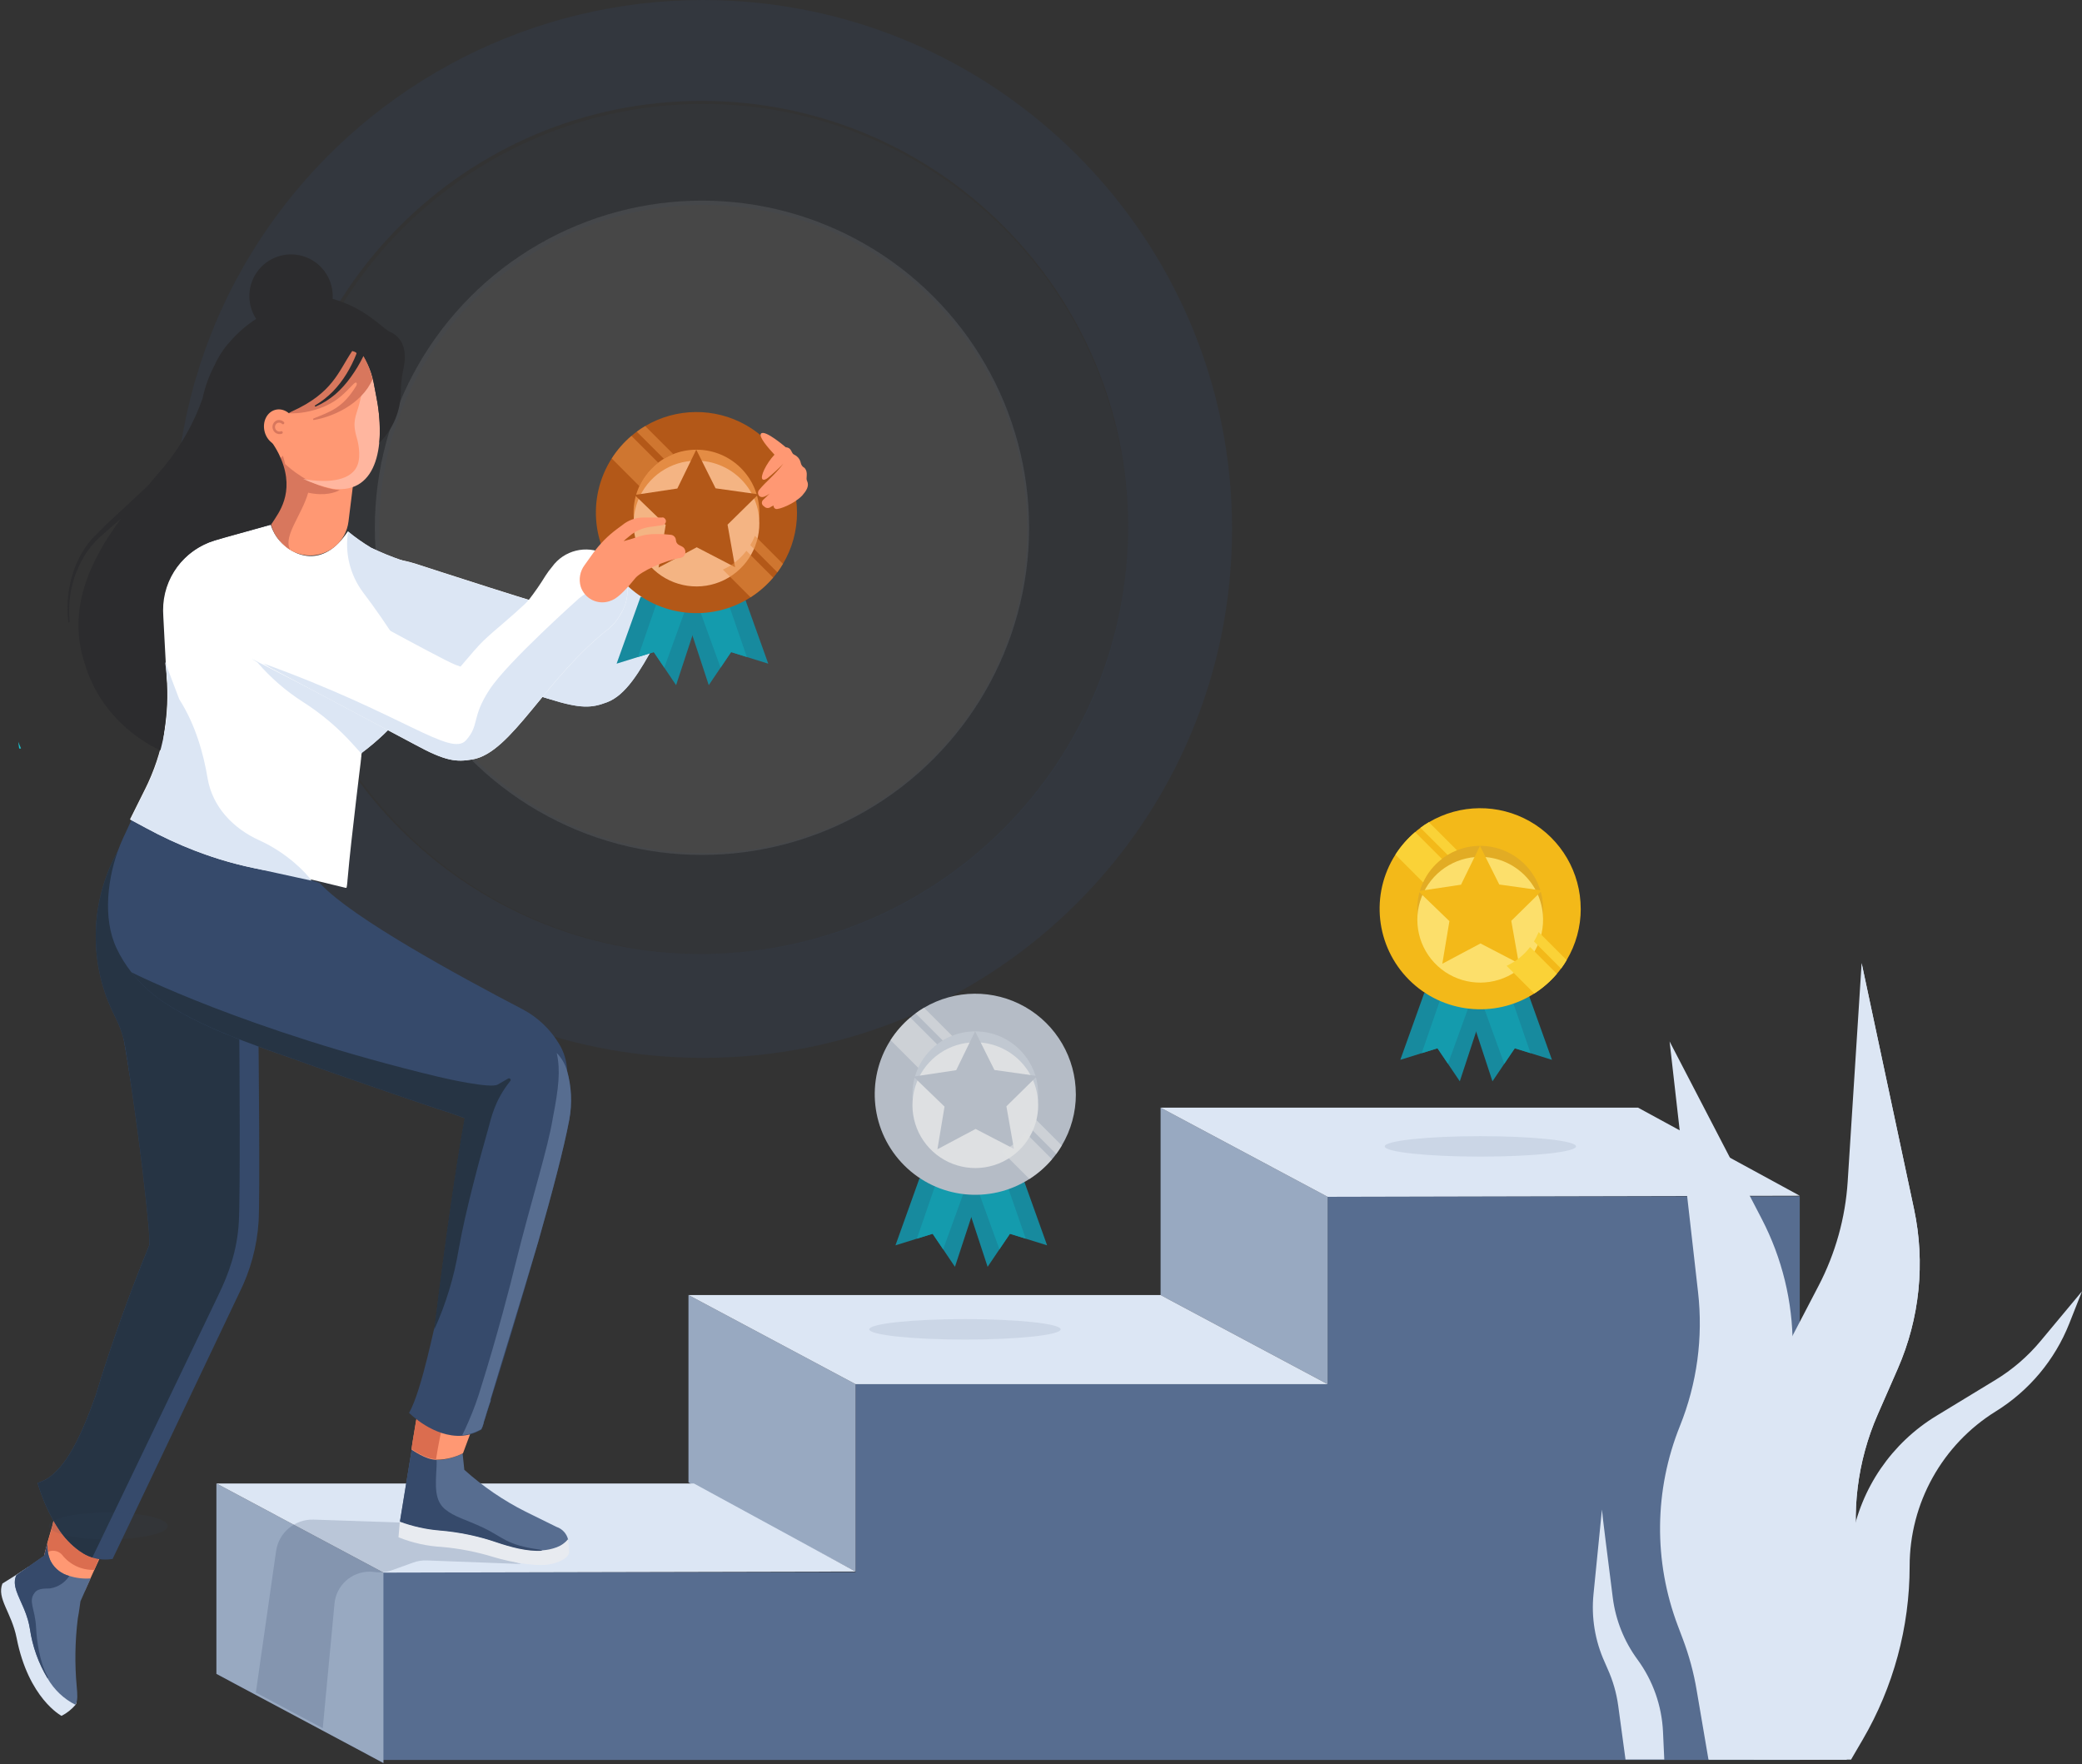 <svg xmlns="http://www.w3.org/2000/svg" width="681" height="577" viewBox="0 0 681 577">
    <rect x="0" y="0" width="681" height="577" fill="#333333" stroke="none"/>
    <g fill="none" fill-rule="evenodd">
        <g>
            <g transform="translate(0 -1) translate(70.79 316) translate(0 47.282)">
                <path fill="#576D90" d="M363.466 28.982L363.466 90.432 209.05 90.432 209.05 151.891 54.624 151.891 54.624 213.341 517.891 213.341 517.891 28.982zM54.624 152.064L54.624 214.341 0 185.186 0 122.909z"/>
                <path fill="#DCE6F4" d="M54.624 214.341L34.752 203.733 12.893 192.069 0 185.186 0 122.909 25.075 136.291 54.038 151.747 54.624 152.064z" opacity=".49"/>
                <path fill="#576D90" d="M154.416 61.286L209.05 90.432 209.05 151.709 154.416 122.563zM308.842 0L363.466 29.155 363.466 90.432 308.842 61.286z"/>
                <path fill="#DCE6F4" d="M154.416 61.286L209.05 90.432 209.05 151.709 154.416 122.563zM308.842 0L363.466 29.155 363.466 90.432 308.842 61.286z" opacity=".49"/>
                <path fill="#DCE6F4" fill-rule="nonzero" d="M0 122.909L156.173 122.909 209.05 151.709 54.624 152.064zM154.416 61.286L308.842 61.286 363.466 90.432 209.05 90.432zM308.842 0L465.014 0 517.891 28.8 363.466 29.155z"/>
                <ellipse cx="244.848" cy="72.499" fill="#364A6B" fill-rule="nonzero" opacity=".1" rx="31.296" ry="3.35"/>
                <ellipse cx="413.424" cy="12.662" fill="#364A6B" fill-rule="nonzero" opacity=".1" rx="31.296" ry="3.35"/>
                <path fill="#364A6B" fill-rule="nonzero" d="M99.715 149.25l-30.95-1.17c-1.48-.05-2.955.182-4.349.68l-7.085 2.555c-1.783.634-3.693.829-5.568.566-.556-.084-1.117-.126-1.68-.125-5.946.004-10.912 4.534-11.462 10.455l-3.84 40.742-21.888-11.654 6.624-46.263c.86-6.075 6.165-10.523 12.297-10.31l28.205.96 39.696 13.565z" opacity=".2"/>
            </g>
            <g fill="#DCE6F4" fill-rule="nonzero">
                <path d="M52.6 260.506h31.862l.701-1.21 3.101-5.309c10.06-17.219 15.361-36.803 15.36-56.745.003-20.627 10.672-39.785 28.205-50.65 10.87-6.739 19.285-16.796 24-28.685l4.166-10.56L146.45 123.6c-4.198 5.044-9.203 9.355-14.813 12.758l-19.258 11.712c-14.607 8.877-24.698 23.6-27.705 40.426l-1.373 7.68c-2.535 14.22-7.786 27.818-15.466 40.051L52.6 260.506z" transform="translate(0 -1) translate(70.79 316) translate(450.21)"/>
                <path d="M38 260.506h44.986c7.131-15.551 9.438-32.882 6.624-49.757l-2.439-14.64c-2.747-16.372-.672-33.19 5.971-48.403l6.615-15.101c7.171-16.405 9.024-34.645 5.299-52.157L87.92 0l-4.56 71.414c-.763 11.912-4.006 23.534-9.523 34.119l-12.634 24.24c-8.166 15.674-11.284 33.49-8.928 51.005l1.863 13.766c2.247 16.741-.498 33.773-7.892 48.96L38 260.506z" transform="translate(0 -1) translate(70.79 316) translate(450.21)"/>
                <path d="M25.105 25.613l30.163 58.09c6.635 12.79 10.099 26.986 10.1 41.395v11.836c0 5.311-.47 10.612-1.402 15.84l-5.117 28.532c-2.73 15.262-1.466 30.97 3.667 45.6l11.798 33.6h-36.49l-3.84-22.56c-.968-5.83-2.515-11.547-4.617-17.07l-1.545-4.098c-8.007-21.111-7.767-44.463.672-65.405 5.577-13.861 7.612-28.893 5.923-43.738l-9.312-82.022zM2.977 178.723c0 .807 2.083 17.28 3.552 28.877.936 7.295 3.711 14.232 8.064 20.16 5.068 6.905 7.978 15.156 8.361 23.712l.413 9.005H10.686l-2.381-17.568c-.567-4.176-1.738-8.247-3.475-12.087l-.96-2.208c-3.163-6.97-4.422-14.656-3.648-22.272l2.755-27.619z" transform="translate(0 -1) translate(70.79 316) translate(450.21)"/>
                <path d="M57.622 260.506h25.344c7.132-15.551 9.44-32.882 6.624-49.757l-2.438-14.64c-2.741-16.374-.66-33.192 5.99-48.403l6.615-15.101c7.171-16.405 9.024-34.645 5.299-52.157L87.92 0l4.234 76.186c1.138 20.441-3.08 40.826-12.24 59.136-8.168 16.337-12.421 34.352-12.423 52.617 0 2.189.064 4.384.192 6.586l.519 9.1c.898 16.049-1.503 32.11-7.056 47.194l-3.524 9.687z" transform="translate(0 -1) translate(70.79 316) translate(450.21)"/>
            </g>
        </g>
        <g fill-rule="nonzero" transform="translate(0 -1) translate(56)">
            <path fill="#364A6B" d="M173.873 1C118.59 1.018 66.64 27.438 34.064 72.102c-.657.879-1.283 1.774-1.917 2.678-2.512 3.58-4.889 7.241-7.131 11.028-.277.476-.555.967-.848 1.427l-.792 1.418c-.27.491-.547.958-.793 1.418-.166.277-.3.555-.467.848-.166.293-.222.412-.325.61-.253.491-.523.95-.792 1.418-.515.983-1.038 1.965-1.53 2.947l-.736 1.474c-.246.491-.492.983-.706 1.506-.213.522-.49.982-.713 1.505-.222.523-.467 1.006-.713 1.497-.245.492-.467 1.007-.69 1.498l-.49 1.125c-.072.19-.159.356-.238.547-.19.46-.412.927-.602 1.394-.19.468-.412 1.006-.634 1.505v.048c-.182.467-.373.959-.57 1.426 0 0 0 .08-.056.135-.19.491-.404 1.014-.594 1.505-.19.491-.333.84-.492 1.252-.063.135-.11.301-.166.436-.166.467-.357.935-.523 1.37v.056l-.57 1.585c-.159.435-.325.88-.468 1.339-.214.626-.436 1.283-.658 1.909l-.49 1.45v.087c-.143.46-.302.92-.437 1.387 0 .087-.055.166-.079.245-.166.491-.3 1.014-.467 1.537-.167.523-.325 1.062-.492 1.585-.166.523-.324 1.062-.467 1.585-.143.522-.301 1.045-.436 1.584v.143c-.103.412-.214.84-.356 1.283-.048.19-.103.404-.159.602-.11.412-.214.793-.333 1.229v.166c-.142.515-.277 1.062-.388 1.585-.11.522-.222.982-.356 1.473-.034.117-.06.236-.08.357-.11.46-.222.927-.3 1.386 0 .087 0 .167-.056.278-.087.412-.19.84-.278 1.26-.018.143-.045.286-.079.427-.103.491-.19.983-.293 1.482-.222 1.117-.444 2.242-.634 3.328-.079.499-.158.958-.245 1.418 0 .166-.056.333-.08.523-.087.49-.166.958-.245 1.418-.08.46-.167 1.125-.278 1.695-.11.57-.134 1.015-.221 1.506-.03.162-.05.326-.056.491-.047.46-.135.927-.182 1.387-.048.46-.143 1.148-.222 1.727-.08.578-.135 1.149-.19 1.72-.056.57-.111 1.005-.167 1.497 0 .198 0 .356-.055.554 0 .46-.08.927-.135 1.387-.055.46-.11 1.149-.134 1.727-.024.578-.08 1.117-.111 1.695v.135c0 .539-.088 1.062-.111 1.585v.079L1.19 165.3v.405c0 .578-.055 1.148-.087 1.75-.048 1.15-.08 2.322-.103 3.463v3.367c0 2.235.055 4.485.135 6.719.158 4.096.46 8.169.935 12.21.237 2.242.507 4.476.863 6.694.389 2.512.793 5 1.284 7.48C19.77 286.967 89.86 347 174 347c95.549 0 173-77.432 173-172.984S269.398 1 173.873 1zm-.373 312C96.456 313 34 250.544 34 173.5S96.456 34 173.5 34 313 96.456 313 173.5c0 36.998-14.697 72.48-40.859 98.641C245.981 298.303 210.498 313 173.5 313z" opacity=".2"/>
            <circle cx="173.606" cy="173.616" r="107" fill="#FFF" opacity=".1"/>
            <path fill="#364A6B" d="M174 35C97.232 35 35 97.232 35 174s62.232 139 139 139 139-62.232 139-139c0-36.865-14.645-72.22-40.712-98.288C246.22 49.645 210.865 35 174 35zm.01 245c-42.874.003-81.528-25.821-97.937-65.431-16.408-39.61-7.34-85.203 22.976-115.52 30.317-30.316 75.91-39.384 115.52-22.976 39.61 16.409 65.434 55.063 65.431 97.936-.004 58.536-47.455 105.987-105.99 105.991z" opacity=".1"/>
        </g>
        <g transform="translate(0 -1) translate(.344 84.202)">
            <path fill="#1AC1CE" fill-rule="nonzero" d="M6.539 161.614h-.615c-.086-.74-.192-1.478-.307-2.218l.922 2.218z"/>
            <path fill="#DCE6F4" fill-rule="nonzero" d="M4.312 432.296l4.617-3.034 14.4 7.315c-1.21 1.056.519 2.045-.259 3.495-.716 1.816-1.215 3.71-1.488 5.644-.912 5.079.25 15.754 1.651 22.781.192 2.074 2.103 4.407 1.181 5.827-1.289 1.515-2.86 2.764-4.627 3.677 0 0-10.82-5.654-14.707-25.517-1.652-8.323-6.586-12.902-4.628-17.77l3.86-2.418z"/>
            <path fill="#FF9873" fill-rule="nonzero" d="M33.61 423.56l-.806 1.603-.681 1.536-.221.518-2.66 5.818-1.756 3.84c-1.501.472-3.092.59-4.646.345-1.437-.262-2.769-.928-3.84-1.92-.605-.56-1.146-1.184-1.613-1.862-1.456-2.303-2.54-4.82-3.216-7.46 0-.124-.067-.24-.106-.354.021-.133.05-.265.087-.394.278-1.133 1.142-4.349 1.142-4.349l1.546-5.347v-.125l.288-1.19.662-2.63c0 .143 9.754 7.468 13.91 10.56l1.91 1.41z"/>
            <path fill="#DB6D4F" fill-rule="nonzero" d="M32.65 425.124l-.671 1.546-.221.509-1.267 3.072c-4.088.143-7.996-1.681-10.512-4.906-.115-.192-.269-.211-.384-.393-1.176-1.013-2.837-1.242-4.243-.586-.295.137-.567.318-.807.538l-.163.144c-.054.052-.102.11-.144.172.278-1.132 1.142-4.348 1.142-4.348l1.546-5.348v-.124l.288-1.19 1.517 2.438 12.144 7.382 1.776 1.094z"/>
            <path fill="#576D90" fill-rule="nonzero" d="M29.31 433.035l-3.34 7.497s-.538 4.061-.865 5.616c-.92 7.419-1.037 14.915-.345 22.359.182 2.131.45 4.589-.442 5.856-3.814-1.927-6.978-4.932-9.1-8.64-2.964-4.945-4.921-10.425-5.76-16.128-.162-1.038-.39-2.064-.682-3.072-1.479-5.05-4.148-8.554-4.253-11.885-.01-.176-.01-.352 0-.528.038-.74.218-1.467.528-2.14l9.062-6.346.115-.077.96-3.975c-.158 2.082.236 4.168 1.143 6.048.153 0 .153 0 .125.183 1.271 2.162 3.339 3.74 5.76 4.397h.048c2.271.737 4.665 1.02 7.046.835z"/>
            <path fill="#364A6B" fill-rule="nonzero" d="M22.33 432.21l-.153.22c-1.374 2.028-3.51 3.413-5.923 3.84-.96.26-3.946-.355-5.26 1.46-2.218 2.88.172 5.145.47 11.471.153 3.735 1.132 11.3 3.724 15.86.24.364.173.662 0 .633-2.963-4.944-4.92-10.425-5.76-16.128-.16-1.038-.388-2.064-.681-3.072-1.45-5.04-4.061-8.688-4.253-11.885-.01-.176-.01-.352 0-.528.012-.744.192-1.476.528-2.14l9.062-6.346 1.104-4.051c-.163 2.09.231 4.188 1.143 6.076.153 0 .153 0 .125.183 1.271 2.162 3.339 3.74 5.76 4.397l.115.01zM84.193 254.82c.067 6.596.519 52.666.058 61.44-.519 8.206-2.697 16.22-6.403 23.559C66.328 364 36.942 425.864 36.49 426.67c-.147.04-.3.059-.451.058-1.274.186-2.567.186-3.84 0-.064.01-.129.01-.192 0-.446-.06-.886-.156-1.316-.288l-.441-.096-.346-.125c-.98-.322-1.922-.747-2.813-1.267-.45-.26-.892-.548-1.334-.855-2.774-1.992-5.142-4.494-6.98-7.373-.537-.806-1.036-1.632-1.516-2.438-2.234-3.94-4-8.13-5.26-12.48 8.169-2.14 13.89-14.266 18.911-28.3 5.12-16.814 11.005-33.306 17.655-49.48.864-12.988-1.575-27.484-1.978-29.577-.72-3.936-2.774-15.955-4.944-28.694v-.125c-.442-2.611-.893-5.242-1.325-7.834-2.342-13.766-4.502-26.563-4.944-29.078-.547-2.813 1.575-4.723 1.45-6.557-.442-6.23-1.21-8.822.384-18.345 12.028-.819 23.999-2.322 35.856-4.503 1.334-.25 2.65-.518 3.974-.797l17.405 5.885c.106.115.202.24.317.355-8.919 14.026-10.56 49.364-10.56 49.364s-.02.22-.01.7z"/>
            <path fill="#364A6B" fill-rule="nonzero" d="M77.934 254.955c.058 6.595.346 52.665-.154 61.44-.528 9.552-3.398 17.097-6.48 23.539-9.782 20.4-32.438 67.622-39.513 82.282-.336.7-.643 1.324-.912 1.872l-1.018 2.112c-.98-.322-1.922-.747-2.813-1.268-.45-.259-.892-.547-1.334-.854-2.774-1.992-5.142-4.494-6.98-7.373-.537-.806-1.036-1.632-1.516-2.438-2.234-3.941-4-8.13-5.26-12.48 8.169-2.141 13.89-14.266 18.911-28.301 5.12-16.813 11.005-33.306 17.655-49.478-.003-2.785-.163-5.567-.48-8.333 0-.26-.048-.519-.077-.787-.058-.634-.125-1.287-.192-1.92-.048-.5-.106-1.008-.154-1.536s-.134-1.248-.201-1.92c-.068-.672-.125-1.095-.183-1.652-.163-1.459-.336-2.976-.518-4.54-.077-.672-.163-1.344-.24-2.026v-.24c-.077-.672-.163-1.354-.25-2.045-.23-1.958-.48-3.958-.749-6 0-.393-.096-.797-.153-1.2-.058-.403-.135-1.065-.211-1.603-.077-.538-.164-1.258-.24-1.92-.298-2.198-.596-4.406-.903-6.605-.096-.73-.201-1.469-.307-2.198-.326-2.371-.672-4.714-1.008-7.018l-.173-1.171c-.077-.5-.153-.96-.22-1.469l-.26-1.651c-.125-.826-.25-1.632-.374-2.438v-.125c-.26-1.661-.519-3.255-.778-4.8-.077-.519-.163-1.018-.25-1.517-.086-.5-.153-.854-.249-1.277.005-.08.005-.16 0-.24-.096-.451-.202-.893-.326-1.344-.125-.451-.173-.662-.27-.96-.095-.297-.191-.633-.297-.96-.105-.326-.173-.537-.269-.806-.096-.269-.192-.538-.297-.797-.106-.26-.298-.787-.47-1.18-.173-.394-.346-.807-.538-1.21-.192-.404-.375-.797-.576-1.19-8.809-17.182-8.412-37.635 1.056-54.462 12.029-.902 22.934 6.72 34.733 4.445l15.302 5.232c.106.115.202.23.326.355-8.976 13.997-10.694 49.325-10.694 49.325s-.106.221-.096.73z"/>
            <path fill="#222E3A" fill-rule="nonzero" d="M77.934 254.955c.058 6.595.346 52.665-.154 61.44-.528 9.552-3.398 17.097-6.48 23.539-9.782 20.4-32.438 67.622-39.513 82.282-.336.7-.643 1.324-.912 1.872l-1.018 2.112c-.98-.322-1.922-.747-2.813-1.268-.45-.259-.892-.547-1.334-.854-2.774-1.992-5.142-4.494-6.98-7.373-.537-.806-1.036-1.632-1.516-2.438-2.234-3.941-4-8.13-5.26-12.48 8.169-2.141 13.89-14.266 18.911-28.301 5.12-16.813 11.005-33.306 17.655-49.478-.003-2.785-.163-5.567-.48-8.333 0-.25-.048-.519-.077-.787-.058-.634-.125-1.287-.192-1.92-.048-.5-.106-1.008-.154-1.536s-.134-1.248-.201-1.92c-.068-.672-.125-1.095-.183-1.652-.163-1.459-.336-2.976-.518-4.54-.077-.663-.154-1.344-.24-2.026v-.24c-.077-.672-.163-1.354-.25-2.045-.23-1.958-.48-3.958-.749-6 0-.393-.096-.797-.153-1.2-.058-.403-.135-1.065-.211-1.603-.077-.538-.164-1.258-.24-1.92-.298-2.198-.596-4.406-.903-6.605-.096-.73-.201-1.469-.307-2.198-.326-2.371-.672-4.714-1.008-7.018l-.173-1.171c-.077-.5-.153-.96-.22-1.469l-.26-1.651c-.125-.826-.25-1.632-.374-2.438v-.125c-.26-1.661-.519-3.255-.778-4.8-.077-.509-.163-1.018-.25-1.517-.086-.5-.153-.854-.249-1.277.005-.08.005-.16 0-.24-.096-.451-.202-.893-.326-1.344-.125-.451-.173-.662-.27-.96-.095-.297-.191-.633-.297-.96-.105-.326-.173-.537-.269-.806-.096-.269-.192-.538-.297-.797-.106-.26-.298-.787-.47-1.18-.173-.394-.346-.817-.538-1.21-.192-.394-.375-.797-.576-1.19-8.809-17.182-8.412-37.635 1.056-54.462 12.029-.902 22.934 6.72 34.733 4.445l15.302 5.232c.106.115.202.23.326.355-8.976 13.997-10.694 49.325-10.694 49.325s-.106.221-.096.73z" opacity=".78"/>
            <path fill="#364A6B" fill-rule="nonzero" d="M185.167 267.3c.085 6.941-3.899 13.652-10.667 17.367-3.84 2.102-10.56 2.17-14.15 1.219-.365-.101-.724-.223-1.075-.365-2.515-1.037-5.06-2.045-7.613-3.005-3.072-1.152-6.163-2.227-9.235-3.148-7.411-2.439-36.115-12.394-41.664-14.4-2.429-.893-5.107-1.824-7.949-2.813-12.067-4.224-27.187-9.514-38.909-17.127-4.297-2.775-8.108-6.239-11.28-10.252-1.879-2.396-3.488-4.99-4.8-7.738-.288-.605-.547-1.21-.787-1.843-3.965-10.263-1.728-24.173 2.784-34.07l2.88-6.212c.902.211 24.403 8.15 42.106 14.141 10.828 3.648 19.478 6.586 19.478 6.586s.23.259.365.393c10.291 10.954 44.333 29.607 65.923 40.858 4.879 2.57 8.97 6.415 11.837 11.126 1.743 2.787 2.695 5.996 2.756 9.283z"/>
            <path fill="#FFF" fill-rule="nonzero" d="M113.29 205.121c0-.345.058-.72.097-1.142.499-5.971 1.728-16.8 2.793-25.815.356-2.956.682-5.76.96-8.064l.432-3.494c0-.192.048-.384.068-.576 0-.346.076-.653.115-.96v-.086c0-.308.067-.596.096-.826.009-.112.009-.224 0-.336 0-.202.048-.365.067-.49.02-.124 0-.192 0-.288 2.567-1.914 5.016-3.982 7.334-6.192.548-.518 1.076-1.056 1.604-1.584 4.684-4.8 8.64-10.176 8.899-14.457.057-.595.24-1.738.48-3.283.201-1.392.47-3.12.739-5.05.077-.566.154-1.152.24-1.757 1.334-9.936 2.688-24-.115-28.598 0 0-2.621-.826-5.914-2.026-3.482-1.184-6.89-2.575-10.205-4.166-2.646-1.587-5.171-3.368-7.555-5.328-8.256 12.48-17.904 8.025-22.349 3.024-1.297-1.522-2.276-3.288-2.88-5.194l-12.48 3.475c-1.92.548-3.993 1.095-6 1.719-8.75 2.73-15.215 10.157-16.713 19.2-.326 1.953-.432 3.937-.317 5.913l.816 14.4c2.056 12.546.566 25.417-4.3 37.162-.126.298-.24.595-.375.883-.509 1.19-1.037 2.352-1.613 3.504l-5.002 10.042v.077l5.232 2.812c5.138 2.799 10.452 5.262 15.908 7.373 7.216 2.813 14.688 4.922 22.31 6.298h.058c1.728.307 3.459.573 5.193.797 2.362.326 18.173 4.195 21.504 5.02l.26.068h.307c.182-.586.22-1.316.307-2.055z"/>
            <path fill="#FAFBFE" fill-rule="nonzero" d="M233.886 95.94h-.048c-13.382 15.197-27.053 45.456-37.44 50.112-1.824.807-4.272.874-7.517.308-4.06-.71-9.379-2.41-16.32-4.848.392-.818.861-1.596 1.402-2.324 3.734-5.174 12.24-13.305 12.48-15.734.043-.68.043-1.364 0-2.045.384-.758 1.2-2.275 2.17-4.032 1.987-3.561 4.617-8.16 5.654-9.6 1.69-2.38 3.571-4.723 5.472-7.123 1.9-2.4 3.84-4.877 5.597-7.306.355-.49.662-1.065 1.017-1.555 1.055-1.969 1.979-4.005 2.765-6.096.384-.96.758-1.92 1.142-2.774.446-1.134.965-2.237 1.556-3.303 1.685-3.599 4.846-6.292 8.667-7.385 3.82-1.093 7.928-.48 11.262 1.683 1.58.998 2.912 2.34 3.898 3.926.288.407.536.841.739 1.296.547 1.114.944 2.296 1.18 3.514.124.634.204 1.275.24 1.92v1.21c-.038 1.107-.209 2.206-.508 3.273-.128.482-.281.956-.46 1.421-.642 1.985-1.64 3.837-2.948 5.462z"/>
            <path fill="#FFF" fill-rule="nonzero" d="M196.945 138.737c-1.1 1.152-2.066 2.424-2.88 3.792-1.315 1.968-2.659 3.715-5.203 3.84h-.192c-3.368.158-6.738-.244-9.974-1.19-.24-.067-.48-.135-.72-.221l-.74-.23-40.176-12.279-4.656-1.43-4.8-1.479-7.113-2.179-3.543-1.392c-12.48-4.387-13.545-17.549-5.29-23.913.69-.536 1.441-.987 2.238-1.344 5.26-2.496 12.48-1.68 17.414-.644 1.869.387 3.712.887 5.52 1.498 0 0 44.842 14.62 50.054 15.523.586.106 1.162.192 1.757.279 4.447.69 8.963.813 13.44.364 1.341-.139 2.674-.347 3.994-.624l-1.92 6.058c-.66 2.955-1.578 5.846-2.746 8.64-.873 2.653-2.41 5.039-4.464 6.931z"/>
            <path fill="#DCE6F4" fill-rule="nonzero" d="M233.867 95.998c-17.347 19.958-23.443 45.917-35.674 50.486-4.905 1.834-8.342 2.295-19.2-1.161l-.288-.087c-.24-.067-.48-.134-.72-.22l-.739-.23-40.176-12.28-4.656-1.43-4.8-1.478-2.506-.96c2.228.346 4.394.7 6.5 1.066 1.97.332 3.89.675 5.76 1.027 15.916 2.976 27.84 6.153 36.662 8.486 12.806 3.389 18.98 4.973 21.062 1.44 3.408-5.76.173-7.555 4.368-17.731.761-1.772 1.634-3.493 2.612-5.155 5.078-8.89 14.572-21.83 18.624-27.264l1.92-2.535c4.425-4.924 8.016-5.76 13.065-10.022.317.46.49.874.74 1.306.378.726.683 1.488.911 2.275.058.192.106.393.154.585.133.547.233 1.102.298 1.661 0 .279.057.547.076.816v1.239c.014.262.014.525 0 .787 0 .269-.057.547-.105.816-.048.269-.067.46-.115.681-.048.221-.135.644-.23.96-.012.05-.029.098-.049.144-.125.452-.288.855-.422 1.316v.076c-.683 1.97-1.725 3.796-3.072 5.386z"/>
            <path fill="#DCE6F4" fill-rule="nonzero" d="M233.867 95.998c-17.347 19.958-23.443 45.917-35.674 50.486-4.905 1.834-8.342 2.295-19.2-1.161l-.288-.087c-.24-.067-.48-.134-.72-.22l-.739-.23-40.176-12.28c-.269 1.92-.538 3.658-.74 5.05-1.334-2.256-2.64-4.425-3.916-6.48-.288-.45-.557-.902-.845-1.353-5.069-8.093-9.6-14.506-13.113-19.114-4.293-5.711-6.075-12.924-4.935-19.977 2.384 1.96 4.909 3.74 7.555 5.328 3.316 1.591 6.723 2.982 10.205 4.166 1.869.387 3.712.887 5.52 1.498 0 0 44.842 14.62 50.055 15.523.585.105 1.161.192 1.756.278 1.988-3.561 4.618-8.16 5.655-9.6 1.69-2.38 3.571-4.723 5.472-7.123 1.9-2.4 3.84-4.877 5.597-7.306.355-.49.662-1.065 1.017-1.555 1.055-1.969 1.979-4.005 2.765-6.096l24.749 10.253z"/>
            <path fill="#FF9873" fill-rule="nonzero" d="M94.801 51.665c.864-.441 1.709-.787 2.467-1.2.96-.49 1.776-.96 2.592-1.488.164-.125.327-.211.5-.336.172-.125.268-.173.432-.297.138-.13.29-.246.45-.346.711-.518 1.431-1.027 2.103-1.546.27-.19.53-.395.778-.614.602-.475 1.17-.991 1.699-1.546l.288-.316c.115-.135.173-.173.288-.317.108-.091.204-.194.288-.307.182-.23.365-.461.538-.644.301-.293.575-.614.816-.96.182-.23.316-.46.49-.643.297-.365.604-.835.902-1.248.182-.23.259-.47.432-.643.374-.557.748-1.114 1.065-1.68.112-.21.237-.411.375-.605.499-.797.902-1.603 1.401-2.39.202-.375.442-.701.643-1.075l.116-.192c.057-.096.201-.375.316-.51.298-.364.548-.786.797-1.16.135.02.267.056.394.105h.144c.096.057.192.067.288.134.083.254.186.501.307.74 0-.106-.106-.365-.211-.73.192.125.326.192.47.307v.058c.013.034.013.071 0 .105v.144c-.888 2.267-1.967 4.454-3.225 6.538-1.271 2.071-2.758 4.002-4.436 5.76-.839.877-1.744 1.69-2.707 2.429-.99.73-2.029 1.39-3.11 1.977-.115.087-.173.173-.087.288.064.093.184.129.288.087 2.314-1 4.463-2.343 6.375-3.984 1.904-1.66 3.605-3.539 5.069-5.597 1.504-2.069 2.833-4.259 3.974-6.547.067-.135.134-.23.202-.375.076.163.201.375.326.595.094.138.177.283.25.432v.212c.124.21.201.422.326.643l.24.48c.115.269.278.585.394.902.051.068.093.142.124.221.064.116.115.238.154.365.077.235.167.466.269.691.115.26.192.47.307.74.365 1.106.66 2.235.883 3.378.346 1.7.672 3.495.912 4.8.067.317.125.624.183.96.057.336.134.96.22 1.44.016.24.055.478.116.71v.212c-.01.223.013.446.067.662 0 .154.057.356.086.519.029.163.058.355.087.509-.005.254.014.508.057.758 0 .154.058.365.087.518.028.154 0 .202.057.356.058.153 0 .201.058.355v.105c.021.05.021.105 0 .154v1.718c.039.131.055.267.048.404 0 .259 0 .556.048.816v2.918c0 .605-.048 1.2-.115 1.795-.701 6.797-3.168 12.48-8.439 14.535l-.576 4.646-.845 6.778c-.77 6.39-6.223 11.177-12.659 11.114-6.435-.065-11.793-4.96-12.435-11.364 1.642-3.514 6.893-10.195 2.803-20.16-.125-.22-.144-.422-.269-.643l-.595-1.277v-.106c-.25-.432-.49-.912-.787-1.353-.211-.279-.374-.595-.586-.96-.21-.365-.633-.96-.96-1.479.615-4.492 3.956-8.352 6.653-9.475z"/>
            <path fill="#2C2C2E" fill-rule="nonzero" d="M118.715 37.188c.403.807.797 1.604 1.152 2.458-.355-.826-.816-1.66-1.152-2.458z"/>
            <path fill="#D8775D" fill-rule="nonzero" d="M92.17 65.883c.021.056.047.111.078.163.288.874.48 1.718.681 2.525 1.642 1.478 7.402 6.653 15.581 8.227.75.148 1.511.244 2.275.288-1.363.749-4.8 2.064-10.32.854-2.14 7.412-8.198 14.112-5.971 18.605-.096 0-3.936-2.745-5.213-5.625-1.023-2.01-1.417-4.282-1.133-6.519.047-.445.117-.887.212-1.325l2.63-16.05 1.18-1.143z"/>
            <path fill="#FFB69F" fill-rule="nonzero" d="M100.36 73.716c3.552.49 12.096 1.296 15.494-3.408.065-.15.149-.292.25-.422 1.747-2.746.96-7.517.268-9.86-1.632-5.433-.278-7.065.759-10.962l.297-1.172c1.815-6.902-.403-11.299-1.526-15.206v-.048c-.067-.317-1.133-3.456-1.018-4.397 2.723 2.933 4.797 6.407 6.087 10.195.365 1.107.66 2.236.883 3.38.346 1.699.672 3.494.912 4.8 2.88 14.582.96 31.93-14.227 30.038-3.349-.693-6.606-1.772-9.706-3.216.517.04 1.029.133 1.527.278z"/>
            <path fill="#D8775D" fill-rule="nonzero" d="M102.241 53.652c-.259.116-.22.567.096.51 5.76-.96 15.475-4.906 19.2-13.335 0 0-.413-1.507-.7-2.448-1.253-3.804-3.324-7.288-6.068-10.205-.115.96-3.84-3.283-5.827-3.638L87.726 50.09c4.8 3.264 13.44 1.824 18.672-.643 3.84-1.776 5.866-3.946 8.918-7.085 1.085-1.066 1.258 0 .816.7-4.435 7.277-8.534 8.381-13.89 10.59z"/>
            <path fill="#2C2C2E" fill-rule="nonzero" d="M130.772 44.782c.02-2.399.287-4.789.797-7.133 1.978-8.697-2.333-11.52-4.589-12.432-2.457-1.277-7.852-7.68-18.528-10.685.392-5.921-3.093-11.416-8.616-13.587-5.524-2.17-11.817-.518-15.562 4.086-3.744 4.604-4.08 11.102-.83 16.068-3.124 2.016-5.951 4.459-8.4 7.257-1.626 1.73-3.017 3.667-4.137 5.76-.37.615-.69 1.257-.96 1.92-1.864 3.49-3.225 7.227-4.042 11.098-2.78 7.882-6.883 15.232-12.134 21.734-1.757 2.093-3.706 4.416-5.827 6.874-1.876 1.773-3.773 3.546-5.693 5.318-3.744 3.447-7.536 6.893-11.107 10.56l-.682.682c-.25.22-.485.457-.7.71l-1.24 1.508c-.806 1.021-1.528 2.106-2.16 3.244-1.302 2.234-2.324 4.62-3.042 7.104-1.502 4.973-1.95 10.205-1.316 15.36 0 .106.077.212.24.183.164-.029.202-.077.173-.24-.477-5.034.102-10.112 1.7-14.909.834-2.366 1.909-4.64 3.206-6.787 1.307-2.127 2.9-4.065 4.733-5.76 2.323-2.131 4.742-4.195 7.152-6.26-9.658 13.076-17.847 29.242-11.856 47.319 5.625 19.056 21.504 27.014 24.739 28.426.307.144.499.21.557.24v-.567l.403-2.985c1.766-13.162 1.286-16.512.422-32.775 0-.605-.48-8.505-.47-9.6-.091-10.533 6.756-19.872 16.829-22.953 2.006-.615 4.032-1.172 6-1.719l12.48-3.475c.21-.26.384-.528.556-.787 1.69-2.755 7.344-9.456 2.756-20.583-.135-.21-.154-.422-.279-.633-.192-.48-.393-.855-.595-1.287-.68-1.337-1.46-2.62-2.333-3.84.406-4.151 2.86-7.825 6.538-9.792 13.622-6.096 15.36-13.152 19.9-19.833 0 0 1.613.355 1.402.873-.888 2.269-1.97 4.456-3.235 6.538-1.264 2.073-2.748 4.004-4.426 5.76-.855.867-1.763 1.681-2.716 2.438-1 .792-2.051 1.513-3.15 2.16-.114.077-.172.173-.086.288.07.092.19.127.298.087 1.146-.506 2.256-1.09 3.322-1.747 1.066-.677 2.086-1.424 3.052-2.237 1.9-1.662 3.597-3.54 5.06-5.597 1.588-2.18 2.979-4.496 4.156-6.922.988 1.692 1.808 3.477 2.448 5.328.37 1.106.669 2.235.893 3.38.346 1.699.672 3.494.912 4.8.995 4.893 1.318 9.899.96 14.88 4.48-4.469 7.008-10.53 7.027-16.858z"/>
            <path fill="#2C2C2E" fill-rule="nonzero" d="M90.865 62.542c-.193-.31-.37-.63-.528-.96.159.33.335.65.528.96z"/>
            <ellipse cx="91.23" cy="56.672" fill="#FF9873" fill-rule="nonzero" rx="5.184" ry="6.029" transform="rotate(-14.03 91.23 56.672)"/>
            <path fill="#D8775D" fill-rule="nonzero" d="M90.126 58.577c-.548-.268-.974-.735-1.19-1.305-.463-1.183.104-2.518 1.276-3.005.827-.247 1.722-.023 2.333.585.14.166.135.409-.01.569-.146.16-.388.188-.566.065-.372-.397-.94-.546-1.459-.384-.747.314-1.102 1.17-.797 1.92.278.724 1.083 1.095 1.815.835.105-.05.226-.056.335-.014.11.041.197.127.24.235.048.107.05.228.007.337-.043.108-.129.195-.237.239-.326.114-.673.157-1.017.125-.249-.048-.493-.116-.73-.202z"/>
            <path fill="#DCE6F4" fill-rule="nonzero" d="M117.956 163.361v-.288c2.567-1.915 5.017-3.982 7.335-6.192.547-.518 1.075-1.056 1.603-1.584L81.832 132.18l2.025 1.277c4.263 4.956 9.22 9.27 14.717 12.807 6.192 3.922 11.81 8.685 16.694 14.15 1.565 1.738 2.679 2.986 2.688 2.947z"/>
            <path fill="#FFF" fill-rule="nonzero" d="M204.433 106.395c-.106-.49-.267-.967-.48-1.421-.673-1.74-1.722-3.31-3.072-4.598-1.038-.99-2.224-1.812-3.513-2.439-5.983-2.968-13.236-1.168-17.136 4.253-.788.93-1.513 1.911-2.17 2.938-1.691 2.756-3.534 5.416-5.52 7.968-.442.412-.845.96-1.286 1.334-2.199 2.054-4.56 4.118-6.884 6.115-2.323 1.997-4.627 3.927-6.72 5.952-1.286 1.2-4.752 5.203-7.372 8.323-.567-.192-1.124-.393-1.68-.604-4.944-1.92-46.186-24.759-46.186-24.759s-15.36-9.033-24.797-4.31c-9.437 4.723-10.752 17.808.634 24.49.067 0 3.158 1.987 3.216 2.035l6.566 3.494 45.888 24.365c.547.307 1.075.585 1.603.854 10.023 5.463 13.44 5.664 18.653 4.8 12.883-2.16 23.799-26.486 44.621-42.777 1.554-1.311 2.856-2.896 3.84-4.676 0-.057.058-.096.077-.144.256-.406.49-.826.7-1.257v-.048c1.546-3.058 1.908-6.58 1.018-9.888z"/>
            <path fill="#DCE6F4" fill-rule="nonzero" d="M204.404 106.452c-.163-.47-.259-.96-.48-1.41-5.76 3.206-9.446 3.34-14.736 7.334 0 0-23.51 20.937-29.376 29.913-6.048 9.197-3.216 11.52-7.68 16.589-5.03 5.683-20.534-8.544-66.403-25.114l2.275 1.402 45.888 24.365c.548.307 1.076.585 1.604.854 10.022 5.463 13.44 5.664 18.652 4.8 12.884-2.16 23.799-26.486 44.621-42.777 1.555-1.311 2.856-2.896 3.84-4.676.25-.508.538-.96.787-1.42 1.556-3.046 1.916-6.563 1.008-9.86zM84.49 191.643c-8.64-3.907-15.36-10.983-16.934-20.314-1.315-7.881-3.897-17.424-9.273-25.843l-4.656-12.288c2.055 12.546.566 25.417-4.301 37.162-.125.297-.24.595-.374.883-.51 1.19-1.037 2.352-1.613 3.504l-5.002 10.041v.077l5.232 2.813c5.138 2.798 10.451 5.261 15.907 7.373h.058c5.247 2.024 10.626 3.69 16.1 4.982l6.153 1.363h.057c4.455.96 10.464 2.295 15.716 3.437-1.71-2.486-7.94-9.043-17.07-13.19z"/>
            <path fill="#576D90" fill-rule="nonzero" d="M185.492 420.401c-1.006 1.148-2.265 2.049-3.676 2.63-1.536.594-3.156.94-4.8 1.028-5.123-.156-10.193-1.092-15.034-2.775-6.003-1.957-12.204-3.245-18.49-3.84-4.45-.362-8.83-1.331-13.017-2.88l3.84-23.539 7.997 3.293c3.008-.03 5.968-.767 8.64-2.15v-.173l.576 5.52c6.044 5.435 12.785 10.042 20.044 13.699l10.138 4.992c1.907.642 3.34 2.232 3.782 4.195z"/>
            <path fill="#E8EBF0" fill-rule="nonzero" d="M185.8 424.596c-.221 1.536-2.487 2.88-5.29 3.59-4.291 1.326-13.517-.364-19.373-2.12-5.508-1.703-11.181-2.813-16.925-3.313-4.88-.27-9.683-1.34-14.217-3.168l.451-5.26c4.188 1.568 8.571 2.553 13.027 2.927 6.294.517 12.501 1.807 18.48 3.84 4.493 1.517 10.176 3.13 15.034 2.775 1.642-.1 3.26-.446 4.8-1.027 1.445-.521 2.717-1.432 3.677-2.63.199 1.454.311 2.919.336 4.386z"/>
            <path fill="#364A6B" fill-rule="nonzero" d="M176.123 423.617c-11.06-1.545-11.75-4.022-18.557-7.229-5.587-2.63-9.178-3.379-12.403-6.01-3.418-2.946-3.082-7.526-2.707-13.948.063-.96.046-1.923-.048-2.88-3.178.24-8.112-2.602-8.112-2.602l-3.84 23.54c4.187 1.548 8.567 2.517 13.017 2.88 6.297.517 12.507 1.807 18.49 3.84 4.493 1.526 10.166 3.13 15.033 2.774-.01-.086-.192-.202-.873-.365z"/>
            <path fill="#FF9873" fill-rule="nonzero" d="M156.001 378.92c-3.576 1.298-7.334 2.027-11.136 2.16-1.69 0-7.373-6.365-7.891-6.5 0 0-2.88 16.388-2.678 16.378.201-.01 4.636 3.37 8.17 3.274 3.007-.027 5.967-.76 8.64-2.141L156 378.92z"/>
            <path fill="#DB6D4F" fill-rule="nonzero" d="M144.856 380.916c-1.69-.048-7.373-6.374-7.892-6.499 0 0-2.88 16.387-2.678 16.32 0 0 4.627 3.37 7.997 3.293.681-4.387 1.555-8.65 2.573-13.114z"/>
            <path fill="#364A6B" fill-rule="nonzero" d="M185.857 283.035c-1.747 9.35-5.683 24.192-10.09 39.667-.067.24-.134.49-.21.73-5.597 19.66-11.924 40.204-15.505 51.6.005.048.005.096 0 .144-.96 3.187-1.766 5.644-2.246 7.161l-.163.48-.384 1.229-.087-.048-4.272-2.266-.374-.201-13.325-7.104c.71-7.075 1.584-14.803 2.544-22.733 3.245-26.88 7.45-55.958 9.955-69.187.47-2.42.874-4.31 1.2-5.559.812-3.172 1.967-6.246 3.447-9.168 5.376-10.387 13.152-12.268 18.893-10.492l.21.067c2.392.723 4.56 2.045 6.298 3.84 1.544 1.58 2.683 3.51 3.322 5.625.054.145.098.292.134.442 1.393 5.143 1.616 10.532.653 15.773z"/>
            <path fill="#364A6B" fill-rule="nonzero" d="M133.45 378.89s8.017 8.17 17.406 7.489c1.596-.14 3.159-.54 4.627-1.181.499-.211 1.142-.595 1.632-.797.04-.25.14-.486.288-.691l.144-.355.269-.864.115-.682.144-.345.278-.864.403-1.373.826-2.592.413-1.21c.153-.182.144-.345.288-.691l-3.024-4.502-14.755-22.004c-.413.03-4.743 23.261-9.053 30.663z"/>
            <path fill="#576D90" fill-rule="nonzero" d="M185.857 283.035c-1.747 9.35-5.683 24.192-10.09 39.667-.067.24-.134.49-.21.73-5.76 19.43-12.097 39.648-15.495 51.139.02.153.02.308 0 .46.004.049.004.097 0 .145l-.067.086-.423 1.21-.816 2.582-.412 1.382-.27.855-.134.355-.124.691-.164.48-.115.375-.144.345c-.085.147-.155.301-.211.461-.043.07-.069.149-.077.23l-1.622.797c-1.469.65-3.036 1.05-4.637 1.181.72-1.469 1.42-2.957 2.064-4.474 1.64-3.747 3.037-7.594 4.186-11.52 4.8-15.177 9.801-34.243 11.078-39.734 5.338-21.456 10.704-38.026 12.317-48.086 1.92-9.812 2.525-15.572 1.267-21.197 1.543 1.58 2.683 3.51 3.322 5.625 1.507 5.273 1.773 10.822.777 16.215z"/>
            <path fill="#222E3A" fill-rule="nonzero" d="M165.899 269.537c.222-.117.496-.064.659.126.163.191.172.47.022.671-5.241 6.538-6.23 12.134-7.257 15.744-2.621 9.197-7.392 26.65-9.6 39.158-1.498 9.137-4.203 18.034-8.045 26.458 3.245-26.88 7.45-55.958 9.955-69.187-3.072-1.152-6.163-2.227-9.235-3.149-7.411-2.438-36.115-12.394-41.664-14.4-12.691-4.675-32.371-10.56-46.858-19.94-4.297-2.774-8.108-6.238-11.28-10.252 0 0 37.565 19.152 100.35 34.195 3.004.72 17.183 3.898 19.487 2.573l3.466-1.997z" opacity=".78"/>
            <path fill="#178A9E" d="M250.945 133.86L243.947 131.681 238.782 130.078 235.345 135.166 231.486 140.888 223.105 115.409 227.886 114.584 237.476 112.942 243.102 111.972z"/>
            <path fill="#149BAD" d="M243.947 131.681L238.782 130.078 235.345 135.166 227.886 114.584 237.476 112.942z"/>
            <path fill="#178A9E" d="M201.342 133.86L208.34 131.681 213.505 130.078 216.942 135.166 220.801 140.888 229.182 115.409 224.401 114.584 214.811 112.942 209.185 111.972z"/>
            <path fill="#149BAD" d="M208.34 131.681L213.505 130.078 216.942 135.166 224.401 114.584 214.811 112.942z"/>
            <path fill="#B35818" d="M260.353 84.45c.009 5.906-1.584 11.706-4.608 16.78-.558.953-1.167 1.876-1.824 2.765-.441.595-.902 1.18-1.382 1.737-2.13 2.497-4.618 4.664-7.383 6.432-13.01 8.308-30.046 6.451-40.96-4.465-10.914-10.916-12.768-27.954-4.457-40.962 1.772-2.759 3.943-5.24 6.441-7.363.557-.48 1.143-.96 1.738-1.382.883-.663 1.803-1.275 2.755-1.834 10.167-6.025 22.785-6.133 33.054-.284 10.27 5.85 16.612 16.757 16.617 28.575h.01z"/>
            <path fill="#E48C44" d="M248.036 84.45c0 .604 0 1.209-.086 1.804-.921 10.629-9.818 18.788-20.486 18.788-10.669 0-19.566-8.16-20.487-18.788-.057-.595-.086-1.2-.086-1.805 0-11.362 9.21-20.573 20.573-20.573 11.362 0 20.572 9.211 20.572 20.573z"/>
            <path fill="#F4B483" d="M247.95 86.254c.736 8.448-3.789 16.481-11.395 20.23-7.606 3.75-16.734 2.444-22.985-3.286-6.251-5.73-8.344-14.709-5.27-22.612 3.074-7.903 10.684-13.11 19.164-13.11 10.665 0 19.56 8.153 20.486 18.778z"/>
            <path fill="#B35818" d="M240.097 102.305L227.55 95.796 215.07 102.43 217.393 88.491 207.227 78.68 221.204 76.577 227.396 63.876 233.713 76.51 247.71 78.478 237.63 88.395z"/>
            <path fill="#E48C44" d="M210.692 56.148l9.178 9.178c-1.064.42-2.092.927-3.072 1.517l-8.86-8.861c.88-.665 1.8-1.277 2.754-1.834zM255.755 101.22c-.559.954-1.168 1.876-1.824 2.765l-8.87-8.88c.592-.973 1.102-1.995 1.526-3.053l9.168 9.168zM206.19 59.364l8.765 8.765c-2.644 2.023-4.756 4.659-6.154 7.68l-9.053-9.062c1.771-2.766 3.942-5.254 6.442-7.383zM252.548 105.723c-2.13 2.496-4.617 4.664-7.382 6.432l-9.053-9.053c3.02-1.394 5.657-3.503 7.68-6.144l8.755 8.765z" opacity=".57"/>
            <path fill="#FF9873" fill-rule="nonzero" d="M189.592 108.641c.602 1.884 1.93 3.45 3.691 4.35 1.76.9 3.808 1.063 5.688.45.413-.201.845-.269 1.113-.451 2.074-.893 5.117-4.282 7.239-6.94 1.757-2.362 10.041-6.049 14.928-6.778.902-.16 1.566-.937 1.584-1.853v-.163c-.01-.701-.4-1.341-1.018-1.67l-1.056-.538c-.598-.304-.986-.905-1.017-1.575-.042-.912-.743-1.658-1.652-1.757-2.332-.259-6.72-.566-9.82.365-2.247.768-5.213 1.632-5.645 1.7.125-.164 1.171-1.057 2.755-2.314 1.937-1.372 4.202-2.207 6.566-2.42l3.466-.508c.288 0 .413-.202.672-.394.247-.227.388-.547.388-.883 0-.336-.141-.656-.388-.883-.22-.3-.607-.425-.96-.307h-6.182c-2.454.024-4.826.888-6.72 2.448l-1.728 1.276c-3.001 2.22-5.643 4.889-7.834 7.91l-2.813 3.937c-1.489 2.008-1.954 4.597-1.257 6.998zM263.656 74.13c-.576-.96.547-2.727-.855-4.302-.605-.316-1.043-.88-1.2-1.545-.23-1.214-1.03-2.243-2.15-2.765-.845-.403-.663-1.085-1.46-1.92-.364-.319-.83-.499-1.315-.509 0 0-6.825-5.904-8.102-4.483-.864.96 2.256 4.598 4.406 6.902-2.707 2.88-4.8 7.268-3.916 8.055.45.365 1.2-.048 1.756-.47 1.785-1.446 3.478-3 5.07-4.657-2.986 3.917-5.617 5.76-7.969 8.64-.825.96-.067 2.88 1.824 2.122.596-.24 1.156-.563 1.661-.96l-2.093 2.016c-.327.276-.495.697-.45 1.122.047.426.302.8.68 1 .273.333.67.54 1.1.575.429.034.853-.108 1.176-.393.294-.121.58-.262.854-.422-.047.506.265.977.749 1.132 1.066.23 5.99-1.641 8.64-4.406 1.286-1.488 2.38-3.043 1.594-4.733z"/>
            <ellipse cx="35.088" cy="415.878" fill="#364A6B" fill-rule="nonzero" opacity=".1" rx="19.432" ry="4.4"/>
        </g>
        <g>
            <path fill="#178A9E" d="M56.371 82.298L49.373 80.119 44.208 78.516 40.771 83.604 36.912 89.325 28.531 63.847 33.312 63.021 42.902 61.38 48.528 60.41z" transform="translate(0 -1) translate(451.258 265.335)"/>
            <path fill="#149BAD" d="M49.373 80.119L44.208 78.516 40.771 83.604 33.312 63.021 42.902 61.38z" transform="translate(0 -1) translate(451.258 265.335)"/>
            <path fill="#178A9E" d="M6.768 82.298L13.766 80.119 18.931 78.516 22.368 83.604 26.227 89.325 34.608 63.847 29.827 63.021 20.237 61.38 14.611 60.41z" transform="translate(0 -1) translate(451.258 265.335)"/>
            <path fill="#149BAD" d="M13.766 80.119L18.931 78.516 22.368 83.604 29.827 63.021 20.237 61.38z" transform="translate(0 -1) translate(451.258 265.335)"/>
            <path fill="#F3B919" d="M65.789 32.887c.008 5.907-1.584 11.706-4.608 16.78-.559.954-1.168 1.877-1.824 2.766-.442.595-.903 1.18-1.383 1.737-2.13 2.497-4.617 4.664-7.382 6.432-13.01 8.308-30.047 6.45-40.96-4.465C-1.284 45.22-3.137 28.183 5.173 15.175c1.773-2.759 3.943-5.24 6.442-7.363.557-.48 1.142-.96 1.738-1.383.883-.662 1.803-1.275 2.755-1.833 10.167-6.025 22.785-6.133 33.054-.284 10.269 5.85 16.612 16.757 16.616 28.575h.01z" transform="translate(0 -1) translate(451.258 265.335)"/>
            <path fill="#E2AC24" d="M53.472 32.887c0 .605 0 1.21-.086 1.805-.922 10.628-9.818 18.787-20.487 18.787-10.668 0-19.565-8.159-20.486-18.787-.058-.595-.087-1.2-.087-1.805 0-11.362 9.211-20.573 20.573-20.573s20.573 9.21 20.573 20.573z" transform="translate(0 -1) translate(451.258 265.335)"/>
            <path fill="#FCDF6B" d="M53.386 34.692c.736 8.451-3.793 16.487-11.404 20.234-7.611 3.747-16.742 2.435-22.99-3.303-6.249-5.738-8.332-14.724-5.246-22.626 3.086-7.902 10.708-13.098 19.192-13.083 10.65.02 19.523 8.168 20.448 18.778z" transform="translate(0 -1) translate(451.258 265.335)"/>
            <path fill="#F3B919" d="M45.523 50.753L32.986 44.234 20.506 50.877 22.829 36.938 12.653 27.117 26.63 25.015 32.822 12.314 39.139 24.957 53.136 26.925 43.066 36.833z" transform="translate(0 -1) translate(451.258 265.335)"/>
            <path fill="#FAD237" d="M16.118 4.567l9.178 9.178c-1.064.42-2.091.927-3.072 1.516l-8.86-8.86c.88-.665 1.8-1.278 2.754-1.834zM61.18 49.687c-.558.953-1.167 1.876-1.823 2.765l-8.87-8.88c.592-.974 1.102-1.995 1.526-3.053l9.168 9.168zM11.616 7.812l8.765 8.765c-2.644 2.022-4.756 4.658-6.154 7.68l-9.053-9.063c1.771-2.765 3.942-5.253 6.442-7.382zM57.974 54.17c-2.13 2.497-4.617 4.664-7.382 6.432L41.54 51.55c3.021-1.394 5.657-3.503 7.68-6.144l8.755 8.765z" transform="translate(0 -1) translate(451.258 265.335)"/>
        </g>
        <g>
            <path fill="#178A9E" d="M56.381 82.298L49.382 80.119 44.218 78.516 40.781 83.604 36.922 89.325 28.541 63.847 33.322 63.021 42.912 61.38 48.538 60.41z" transform="translate(0 -1) translate(286.118 326.007)"/>
            <path fill="#149BAD" d="M49.382 80.119L44.218 78.516 40.781 83.604 33.322 63.021 42.912 61.38z" transform="translate(0 -1) translate(286.118 326.007)"/>
            <path fill="#178A9E" d="M6.778 82.298L13.776 80.119 18.941 78.516 22.378 83.604 26.237 89.325 34.618 63.847 29.837 63.021 20.246 61.38 14.621 60.41z" transform="translate(0 -1) translate(286.118 326.007)"/>
            <path fill="#149BAD" d="M13.776 80.119L18.941 78.516 22.378 83.604 29.837 63.021 20.246 61.38z" transform="translate(0 -1) translate(286.118 326.007)"/>
            <path fill="#B5BCC6" d="M65.789 32.887c.008 5.907-1.584 11.706-4.608 16.78-.559.954-1.168 1.877-1.824 2.766-.442.595-.903 1.18-1.383 1.737-2.13 2.497-4.617 4.664-7.382 6.432-13.01 8.308-30.047 6.45-40.96-4.465C-1.284 45.22-3.137 28.183 5.173 15.175c1.773-2.759 3.943-5.24 6.442-7.363.557-.48 1.142-.96 1.738-1.383.883-.662 1.803-1.275 2.755-1.833 10.167-6.025 22.785-6.133 33.054-.284 10.269 5.85 16.612 16.757 16.616 28.575h.01z" transform="translate(0 -1) translate(286.118 326.007)"/>
            <path fill="#C1C8D1" d="M53.472 32.887c0 .605 0 1.21-.086 1.805-.922 10.628-9.818 18.787-20.487 18.787-10.668 0-19.565-8.159-20.486-18.787-.058-.595-.087-1.2-.087-1.805 0-11.362 9.211-20.573 20.573-20.573s20.573 9.21 20.573 20.573z" transform="translate(0 -1) translate(286.118 326.007)"/>
            <path fill="#DEE0E2" d="M53.386 34.692c.728 8.447-3.803 16.475-11.41 20.217-7.608 3.743-16.732 2.433-22.98-3.3C12.75 45.879 10.66 36.9 13.736 29c3.076-7.901 10.685-13.104 19.163-13.104 10.672 0 19.57 8.164 20.487 18.797z" transform="translate(0 -1) translate(286.118 326.007)"/>
            <path fill="#B5BCC6" d="M45.523 50.743L32.986 44.234 20.506 50.868 22.829 36.929 12.662 27.108 26.64 25.015 32.832 12.305 39.149 24.948 53.136 26.916 43.066 36.833z" transform="translate(0 -1) translate(286.118 326.007)"/>
            <path fill="#DEE0E2" d="M16.128 4.586l9.178 9.178c-1.064.42-2.092.927-3.072 1.517L13.373 6.42c.881-.665 1.801-1.277 2.755-1.834zM61.19 49.658c-.558.953-1.167 1.876-1.824 2.765l-8.87-8.88c.592-.974 1.103-1.995 1.526-3.053l9.168 9.168zM11.626 7.802l8.764 8.765c-2.643 2.023-4.755 4.659-6.153 7.68l-9.053-9.062c1.77-2.766 3.941-5.254 6.442-7.383zM57.984 54.16c-2.13 2.497-4.618 4.665-7.382 6.433l-9.053-9.053c3.02-1.395 5.656-3.503 7.68-6.144l8.755 8.765z" opacity=".57" transform="translate(0 -1) translate(286.118 326.007)"/>
        </g>
    </g>
</svg>
